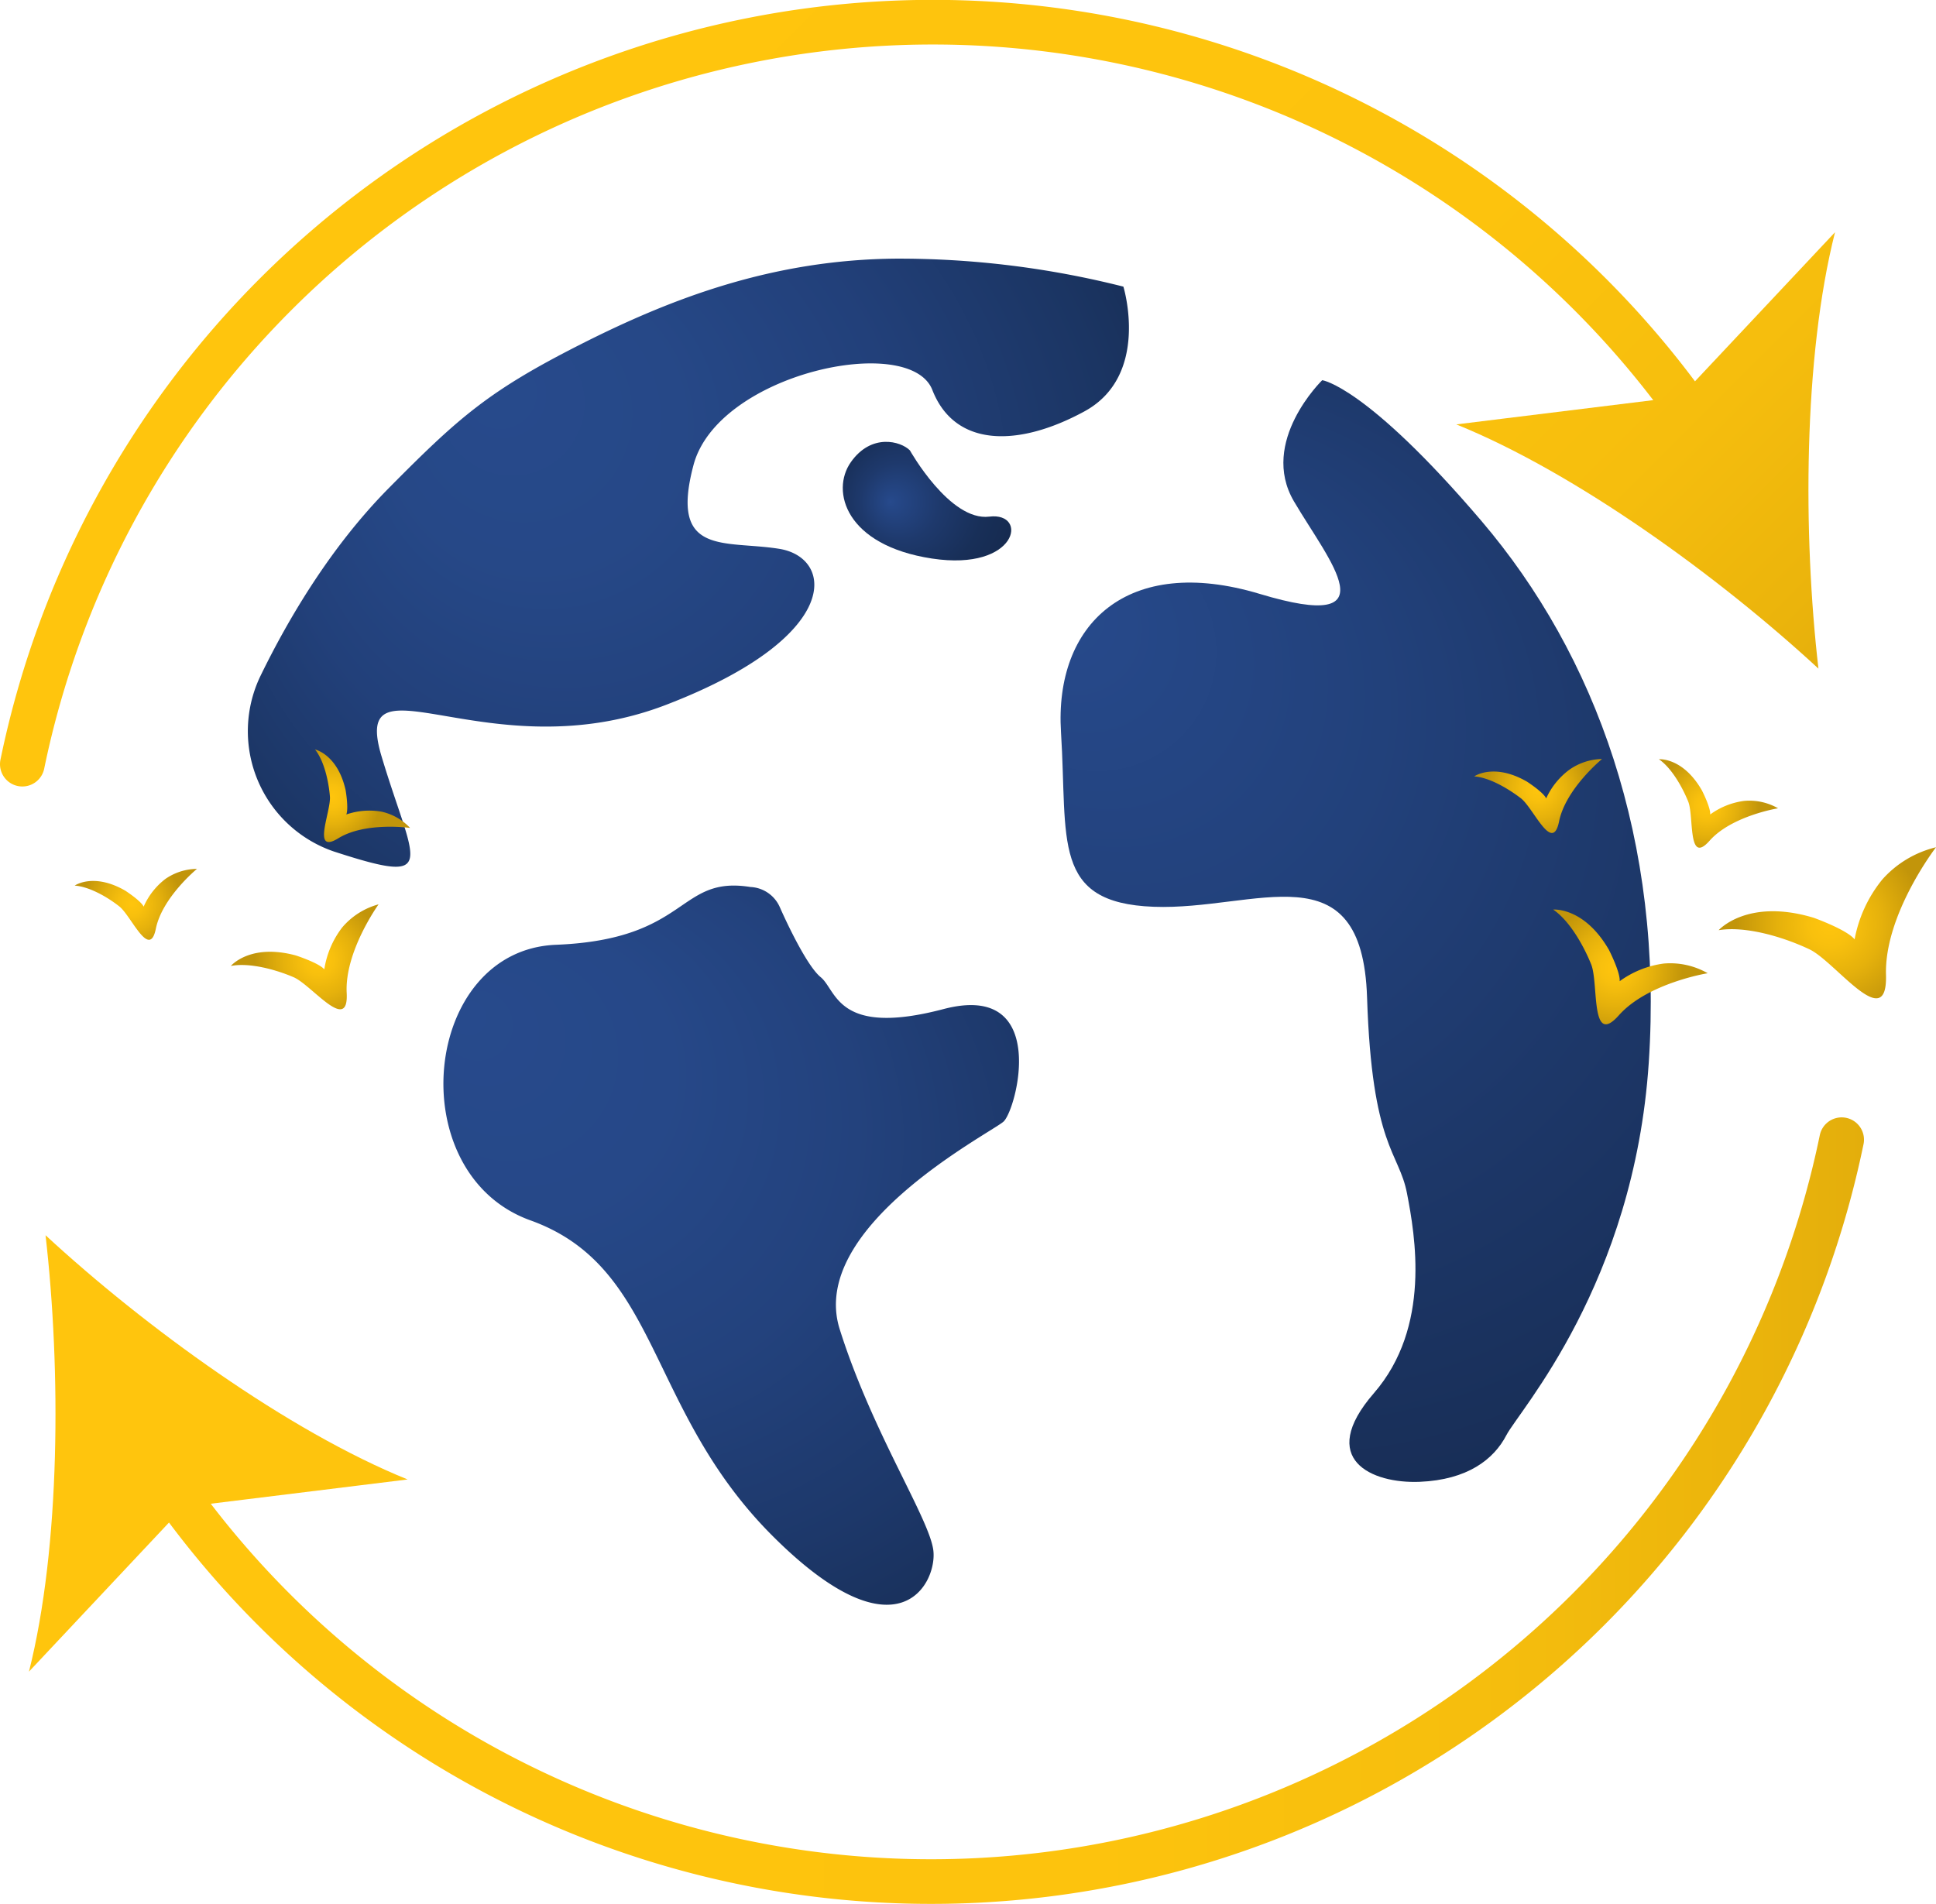 <svg xmlns="http://www.w3.org/2000/svg" xmlns:xlink="http://www.w3.org/1999/xlink" viewBox="0 0 303.5 298.5"><defs><style>.cls-1{fill:url(#radial-gradient);}.cls-2{fill:url(#radial-gradient-2);}.cls-3{fill:url(#radial-gradient-3);}.cls-4{fill:url(#radial-gradient-4);}.cls-5{fill:url(#radial-gradient-5);}.cls-6{fill:url(#radial-gradient-6);}.cls-7{fill:url(#radial-gradient-7);}.cls-8{fill:url(#radial-gradient-8);}.cls-9{fill:url(#radial-gradient-9);}.cls-10{fill:url(#radial-gradient-10);}.cls-11{fill:url(#radial-gradient-11);}.cls-12,.cls-14{fill:none;stroke-linecap:round;stroke-linejoin:round;stroke-width:7px;}.cls-12{stroke:url(#linear-gradient);}.cls-13{fill:url(#linear-gradient-2);}.cls-14{stroke:url(#linear-gradient-3);}.cls-15{fill:url(#linear-gradient-4);}</style><radialGradient id="radial-gradient" cx="107.69" cy="203.48" fx="57.51" fy="159.75" r="99.25" gradientTransform="translate(23.25 22.61) scale(0.85 0.85)" gradientUnits="userSpaceOnUse"><stop offset="0" stop-color="#274a8c"/><stop offset="0.26" stop-color="#264888"/><stop offset="0.49" stop-color="#23427d"/><stop offset="0.72" stop-color="#1d386a"/><stop offset="0.95" stop-color="#162b50"/><stop offset="1" stop-color="#142749"/></radialGradient><radialGradient id="radial-gradient-2" cx="99.78" cy="77.3" fx="62.824" fy="43.918" r="116.4" gradientTransform="translate(23.25 22.61) scale(0.85 0.85)" gradientUnits="userSpaceOnUse"><stop offset="0" stop-color="#274a8c"/><stop offset="0.23" stop-color="#264887"/><stop offset="0.49" stop-color="#22407a"/><stop offset="0.76" stop-color="#1b3563"/><stop offset="1" stop-color="#142749"/></radialGradient><radialGradient id="radial-gradient-3" cx="143.87" cy="65.95" fx="136.8" r="27.01" gradientTransform="translate(23.25 22.61) scale(0.85 0.85)" gradientUnits="userSpaceOnUse"><stop offset="0" stop-color="#274a8c"/><stop offset="0.04" stop-color="#254787"/><stop offset="0.27" stop-color="#1e396c"/><stop offset="0.51" stop-color="#182f58"/><stop offset="0.75" stop-color="#15294d"/><stop offset="1" stop-color="#142749"/></radialGradient><radialGradient id="radial-gradient-4" cx="223.06" cy="145.37" fx="166.133" fy="84.14" r="142.08" gradientTransform="translate(23.25 22.61) scale(0.85 0.85)" gradientUnits="userSpaceOnUse"><stop offset="0" stop-color="#274a8c"/><stop offset="0.31" stop-color="#22417b"/><stop offset="0.92" stop-color="#162a4f"/><stop offset="1" stop-color="#142749"/></radialGradient><radialGradient id="radial-gradient-5" cx="310.18" cy="143.86" r="17.3" gradientTransform="translate(23.25 22.61) scale(0.85 0.85)" gradientUnits="userSpaceOnUse"><stop offset="0" stop-color="#ffc50d"/><stop offset="0.23" stop-color="#f8c00d"/><stop offset="0.56" stop-color="#e5b10c"/><stop offset="0.96" stop-color="#c6980a"/><stop offset="1" stop-color="#c2950a"/></radialGradient><radialGradient id="radial-gradient-6" cx="58.62" cy="183.41" r="9.57" gradientTransform="matrix(0.83, 0.19, -0.19, 0.83, 227.35, -39.58)" xlink:href="#radial-gradient-5"/><radialGradient id="radial-gradient-7" cx="-251.89" cy="480.07" r="9.57" gradientTransform="matrix(0.62, 0.58, -0.58, 0.62, 702.19, -25.16)" xlink:href="#radial-gradient-5"/><radialGradient id="radial-gradient-8" cx="-243.77" cy="513.46" r="12.41" gradientTransform="matrix(0.62, 0.58, -0.58, 0.62, 702.19, -25.16)" xlink:href="#radial-gradient-5"/><radialGradient id="radial-gradient-9" cx="-189.11" cy="261.73" r="9.16" gradientTransform="matrix(0.83, 0.19, -0.19, 0.83, 227.35, -39.58)" xlink:href="#radial-gradient-5"/><radialGradient id="radial-gradient-10" cx="-596.74" cy="834.89" r="9.16" gradientTransform="matrix(0.42, 0.74, -0.74, 0.42, 920.43, 215.83)" xlink:href="#radial-gradient-5"/><radialGradient id="radial-gradient-11" cx="194.89" cy="489" r="11.88" gradientTransform="matrix(0.85, -0.03, 0.03, 0.85, -130.31, -259.31)" xlink:href="#radial-gradient-5"/><linearGradient id="linear-gradient" x1="63.91" y1="20.51" x2="219.12" y2="175.73" gradientUnits="userSpaceOnUse"><stop offset="0" stop-color="#ffc50d"/><stop offset="0.58" stop-color="#fdc30d"/><stop offset="0.79" stop-color="#f6be0d"/><stop offset="0.94" stop-color="#ebb40c"/><stop offset="1" stop-color="#e3ae0c"/></linearGradient><linearGradient id="linear-gradient-2" x1="145.47" y1="-61.04" x2="300.68" y2="94.17" xlink:href="#linear-gradient"/><linearGradient id="linear-gradient-3" x1="3.64" y1="236.84" x2="292.21" y2="236.84" xlink:href="#linear-gradient"/><linearGradient id="linear-gradient-4" x1="3.64" y1="227.88" x2="292.21" y2="227.88" xlink:href="#linear-gradient"/></defs><title>DeptAsset 9</title><g id="Layer_2" data-name="Layer 2"><g id="Layer_1-2" data-name="Layer 1"><path class="cls-1" d="M122.24,142.21s3.89,8.94,6.42,11,2.52,9.4,19.25,5,11.46,15.82,9.4,17.65-30.72,16.51-25.67,32.55,14,29.57,14.67,34.62-5.39,17.59-25.22-2.24-17.53-42.12-37.93-49.45-17-42.37,4-43.21,19-10.89,30.48-9.06A5.29,5.29,0,0,1,122.24,142.21Z"/><path class="cls-2" d="M176.11,44.94S180.38,58.85,170,64.5s-20.32,5.66-23.84-3.36-33.62-2.6-37.44,11.77,4.89,11.76,13.45,13.14,10.09,13.75-17.73,24.45-49.66-8.71-44.62,8.1,9.25,20.32-7.18,15l-.34-.11a19.94,19.94,0,0,1-11.42-27.61c4.31-8.84,10.93-20.09,20-29.28C72,65.36,76.62,61.29,91,54s30.25-13.3,49.51-13.45A143.58,143.58,0,0,1,176.11,44.94Z"/><path class="cls-3" d="M142.64,70.61S148.9,81.77,155.09,81s4.51,8.63-9,6.57S130.18,77,133.39,72.45,141.19,69.16,142.64,70.61Z"/><path class="cls-4" d="M207.28,59.61s-9.93,9.64-4.43,19,15.43,20.77-5.35,14.51-32.24,4.74-31.17,21.7-1.53,26.74,14.51,27.35,32.71-9.32,33.47,14.21,5,24.15,6.26,30.72,3.83,20.94-5.19,31.33-.31,14.21,7.18,13.9,11.62-3.51,13.6-7.33,20-23.69,22.31-58.38-8.25-63.87-26.28-85S207.28,59.61,207.28,59.61Z"/><path class="cls-5" d="M303.5,132.84s-8.11,10.54-7.84,20-7.93-2.07-12-4-10-3.7-14.23-3c0,0,4.5-5.09,14.91-1.94,0,0,5.18,1.85,6.4,3.38a20.88,20.88,0,0,1,4.37-9.42A16.44,16.44,0,0,1,303.5,132.84Z"/><path class="cls-6" d="M251.15,119s-5.7,4.66-6.74,9.79-4-2.11-6-3.64-4.93-3.25-7.3-3.42c0,0,3.07-2.18,8.28.83,0,0,2.56,1.65,3,2.62A11.51,11.51,0,0,1,246,120.7,9.18,9.18,0,0,1,251.15,119Z"/><path class="cls-7" d="M278.74,126.73s-7.27,1.17-10.74,5.09-2.41-3.85-3.35-6.16-2.63-5.28-4.59-6.62c0,0,3.74-.34,6.74,4.88,0,0,1.39,2.7,1.3,3.78a11.54,11.54,0,0,1,5.33-2.13A9.08,9.08,0,0,1,278.74,126.73Z"/><path class="cls-8" d="M267.71,152.59s-9.42,1.52-13.93,6.6-3.13-5-4.34-8-3.41-6.85-5.95-8.58c0,0,4.85-.44,8.74,6.32,0,0,1.8,3.52,1.68,4.91a15.1,15.1,0,0,1,6.92-2.77A11.85,11.85,0,0,1,267.71,152.59Z"/><path class="cls-9" d="M30.88,136.23s-5.45,4.47-6.45,9.38-3.84-2-5.72-3.49-4.72-3.11-7-3.27c0,0,2.93-2.08,7.92.79,0,0,2.45,1.58,2.89,2.51a11.1,11.1,0,0,1,3.39-4.33A8.81,8.81,0,0,1,30.88,136.23Z"/><path class="cls-10" d="M64.29,129.81s-7-1-11.25,1.62-1.12-4.19-1.32-6.57-.91-5.57-2.33-7.35c0,0,3.52.75,4.79,6.36,0,0,.5,2.87.11,3.83a11.15,11.15,0,0,1,5.48-.45A8.72,8.72,0,0,1,64.29,129.81Z"/><path class="cls-11" d="M59.35,141.79s-5.34,7.4-5,13.89-5.48-1.25-8.33-2.47-6.94-2.32-9.83-1.76c0,0,3-3.59,10.18-1.65,0,0,3.6,1.16,4.47,2.18a14.33,14.33,0,0,1,2.79-6.55A11.34,11.34,0,0,1,59.35,141.79Z"/><path class="cls-12" d="M3.5,119.81a145.74,145.74,0,0,1,263-52.92"/><path class="cls-13" d="M285.07,104.83c-15.57-14.39-38-30.69-56.77-38.29l35.14-4.33,24.23-25.8C282.7,56.08,282.64,83.77,285.07,104.83Z"/><path class="cls-14" d="M288.71,178.69a145.75,145.75,0,0,1-263,52.92"/><path class="cls-15" d="M7.14,193.67c15.57,14.39,38,30.69,56.76,38.29l-35.13,4.33L4.54,262.09C9.5,242.42,9.56,214.73,7.14,193.67Z"/></g></g></svg>